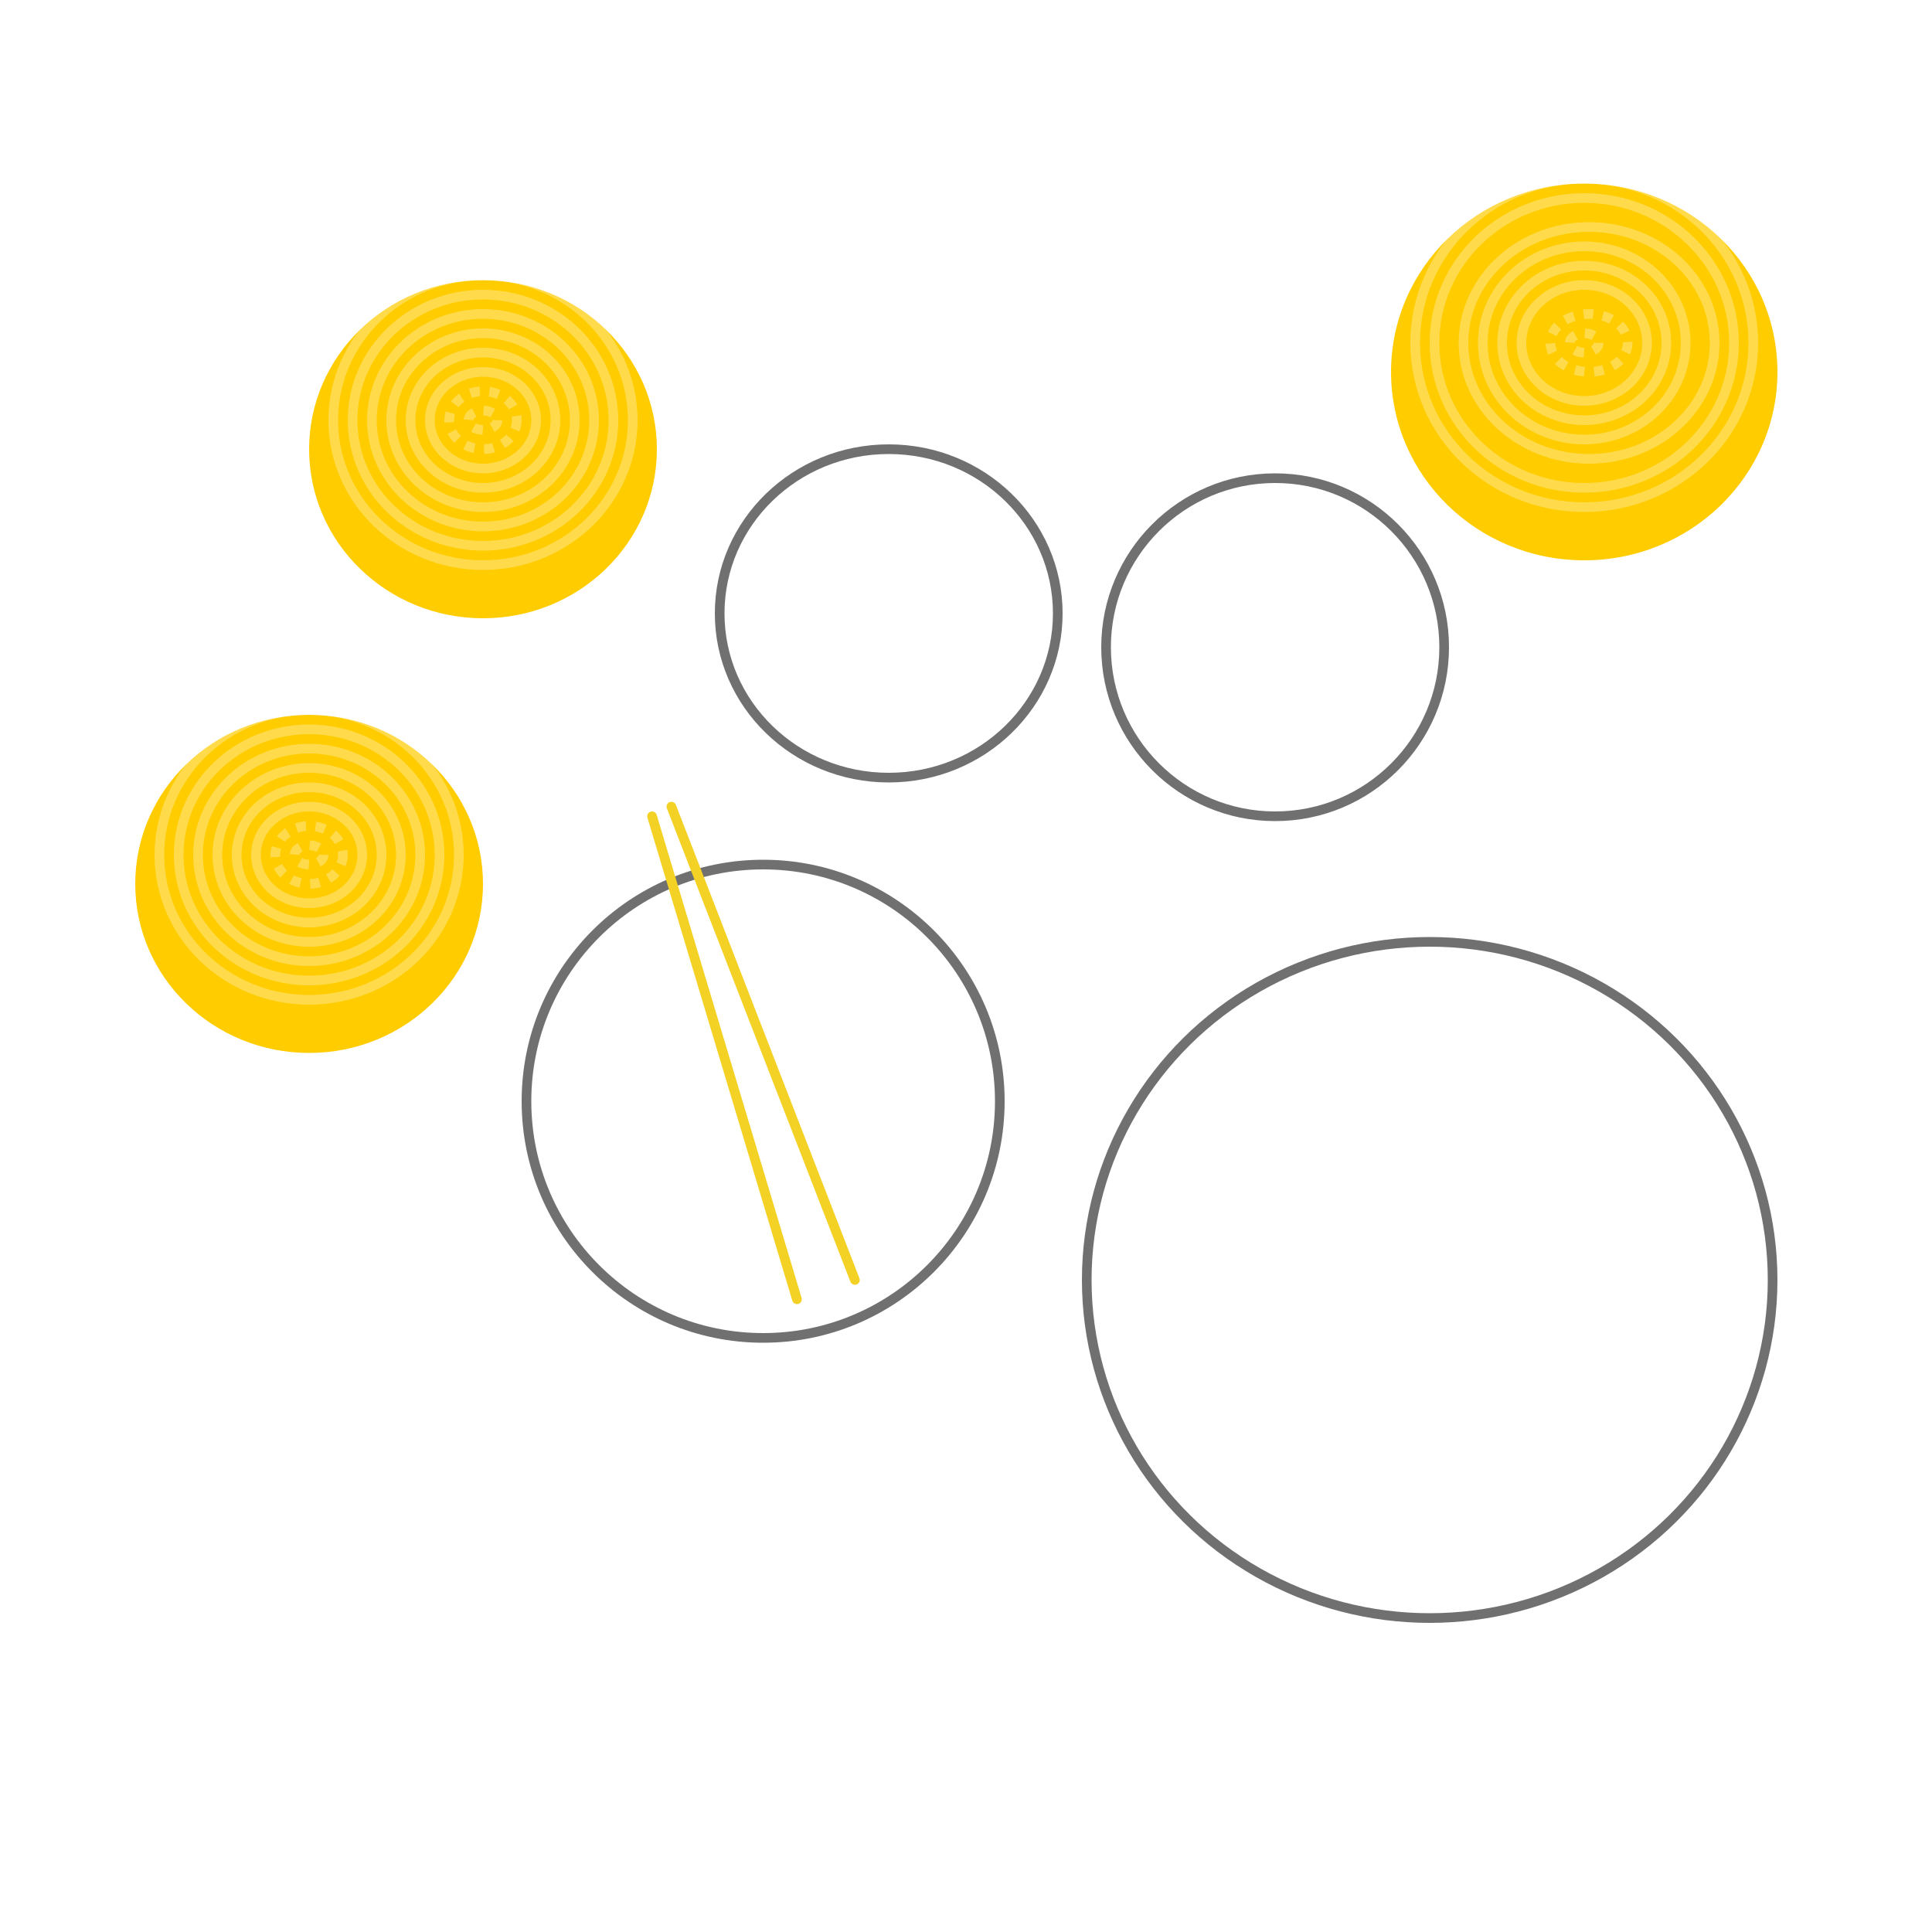<svg xmlns="http://www.w3.org/2000/svg" xmlns:xlink="http://www.w3.org/1999/xlink" width="200" height="200" viewBox="0 0 200 200">
  <defs>
    <filter id="Ellipse_1" x="45" y="80" width="68" height="68" filterUnits="userSpaceOnUse">
      <feOffset dy="3" input="SourceAlpha"/>
      <feGaussianBlur stdDeviation="3" result="blur"/>
      <feFlood flood-opacity="0.161"/>
      <feComposite operator="in" in2="blur"/>
      <feComposite in="SourceGraphic"/>
    </filter>
    <filter id="Ellipse_2" x="103" y="88" width="90" height="89" filterUnits="userSpaceOnUse">
      <feOffset dy="3" input="SourceAlpha"/>
      <feGaussianBlur stdDeviation="3" result="blur-2"/>
      <feFlood flood-opacity="0.161"/>
      <feComposite operator="in" in2="blur-2"/>
      <feComposite in="SourceGraphic"/>
    </filter>
    <filter id="Ellipse_3" x="105" y="40" width="54" height="54" filterUnits="userSpaceOnUse">
      <feOffset dy="3" input="SourceAlpha"/>
      <feGaussianBlur stdDeviation="3" result="blur-3"/>
      <feFlood flood-opacity="0.161"/>
      <feComposite operator="in" in2="blur-3"/>
      <feComposite in="SourceGraphic"/>
    </filter>
    <filter id="Ellipse_4" x="65" y="37" width="54" height="53" filterUnits="userSpaceOnUse">
      <feOffset dy="3" input="SourceAlpha"/>
      <feGaussianBlur stdDeviation="3" result="blur-4"/>
      <feFlood flood-opacity="0.161"/>
      <feComposite operator="in" in2="blur-4"/>
      <feComposite in="SourceGraphic"/>
    </filter>
    <filter id="Ellipse_5" x="5" y="65" width="54" height="53" filterUnits="userSpaceOnUse">
      <feOffset dy="3" input="SourceAlpha"/>
      <feGaussianBlur stdDeviation="3" result="blur-5"/>
      <feFlood flood-opacity="0.161"/>
      <feComposite operator="in" in2="blur-5"/>
      <feComposite in="SourceGraphic"/>
    </filter>
    <filter id="Ellipse_5-2" x="23" y="20" width="54" height="53" filterUnits="userSpaceOnUse">
      <feOffset dy="3" input="SourceAlpha"/>
      <feGaussianBlur stdDeviation="3" result="blur-6"/>
      <feFlood flood-opacity="0.161"/>
      <feComposite operator="in" in2="blur-6"/>
      <feComposite in="SourceGraphic"/>
    </filter>
    <filter id="Ellipse_5-3" x="135" y="10" width="58" height="57" filterUnits="userSpaceOnUse">
      <feOffset dy="3" input="SourceAlpha"/>
      <feGaussianBlur stdDeviation="3" result="blur-7"/>
      <feFlood flood-opacity="0.161"/>
      <feComposite operator="in" in2="blur-7"/>
      <feComposite in="SourceGraphic"/>
    </filter>
    <clipPath id="clip-Artboard_1">
      <rect width="200" height="200"/>
    </clipPath>
  </defs>
  <g id="Artboard_1" data-name="Artboard – 1" clip-path="url(#clip-Artboard_1)">
    <g transform="matrix(1, 0, 0, 1, 0, 0)" filter="url(#Ellipse_1)">
      <g id="Ellipse_1-2" data-name="Ellipse 1" transform="translate(54 86)" fill="#fff" stroke="#707070" stroke-width="1">
        <circle cx="25" cy="25" r="25" stroke="none"/>
        <circle cx="25" cy="25" r="24.5" fill="none"/>
      </g>
    </g>
    <g transform="matrix(1, 0, 0, 1, 0, 0)" filter="url(#Ellipse_2)">
      <g id="Ellipse_2-2" data-name="Ellipse 2" transform="translate(112 94)" fill="#fff" stroke="#707070" stroke-width="1">
        <ellipse cx="36" cy="35.5" rx="36" ry="35.5" stroke="none"/>
        <ellipse cx="36" cy="35.5" rx="35.5" ry="35" fill="none"/>
      </g>
    </g>
    <g transform="matrix(1, 0, 0, 1, 0, 0)" filter="url(#Ellipse_3)">
      <g id="Ellipse_3-2" data-name="Ellipse 3" transform="translate(114 46)" fill="#fff" stroke="#707070" stroke-width="1">
        <circle cx="18" cy="18" r="18" stroke="none"/>
        <circle cx="18" cy="18" r="17.5" fill="none"/>
      </g>
    </g>
    <g transform="matrix(1, 0, 0, 1, 0, 0)" filter="url(#Ellipse_4)">
      <g id="Ellipse_4-2" data-name="Ellipse 4" transform="translate(74 43)" fill="#fff" stroke="#707070" stroke-width="1">
        <ellipse cx="18" cy="17.5" rx="18" ry="17.5" stroke="none"/>
        <ellipse cx="18" cy="17.5" rx="17.5" ry="17" fill="none"/>
      </g>
    </g>
    <g id="Group_1" data-name="Group 1">
      <g transform="matrix(1, 0, 0, 1, 0, 0)" filter="url(#Ellipse_5)">
        <ellipse id="Ellipse_5-4" data-name="Ellipse 5" cx="18" cy="17.5" rx="18" ry="17.5" transform="translate(14 71)" fill="#fc0"/>
      </g>
      <g id="Ellipse_6" data-name="Ellipse 6" transform="translate(16 73)" fill="none" stroke="rgba(255,255,255,0.3)" stroke-width="1">
        <ellipse cx="16" cy="15.5" rx="16" ry="15.5" stroke="none"/>
        <ellipse cx="16" cy="15.5" rx="15.5" ry="15" fill="none"/>
      </g>
      <g id="Ellipse_7" data-name="Ellipse 7" transform="translate(18 75)" fill="none" stroke="rgba(255,255,255,0.3)" stroke-width="1">
        <ellipse cx="14" cy="13.5" rx="14" ry="13.5" stroke="none"/>
        <ellipse cx="14" cy="13.5" rx="13.5" ry="13" fill="none"/>
      </g>
      <g id="Ellipse_8" data-name="Ellipse 8" transform="translate(20 77)" fill="none" stroke="rgba(255,255,255,0.3)" stroke-width="1">
        <ellipse cx="12" cy="11.5" rx="12" ry="11.5" stroke="none"/>
        <ellipse cx="12" cy="11.5" rx="11.5" ry="11" fill="none"/>
      </g>
      <g id="Ellipse_9" data-name="Ellipse 9" transform="translate(22 79)" fill="none" stroke="rgba(255,255,255,0.3)" stroke-width="1">
        <ellipse cx="10" cy="9.5" rx="10" ry="9.5" stroke="none"/>
        <ellipse cx="10" cy="9.5" rx="9.5" ry="9" fill="none"/>
      </g>
      <g id="Ellipse_10" data-name="Ellipse 10" transform="translate(24 81)" fill="none" stroke="rgba(255,255,255,0.3)" stroke-width="1">
        <ellipse cx="8" cy="7.5" rx="8" ry="7.5" stroke="none"/>
        <ellipse cx="8" cy="7.5" rx="7.5" ry="7" fill="none"/>
      </g>
      <g id="Ellipse_11" data-name="Ellipse 11" transform="translate(26 83)" fill="none" stroke="rgba(255,255,255,0.3)" stroke-width="1">
        <ellipse cx="6" cy="5.5" rx="6" ry="5.5" stroke="none"/>
        <ellipse cx="6" cy="5.5" rx="5.5" ry="5" fill="none"/>
      </g>
      <g id="Ellipse_12" data-name="Ellipse 12" transform="translate(28 85)" fill="none" stroke="rgba(255,255,255,0.3)" stroke-width="1" stroke-dasharray="1 1">
        <ellipse cx="4" cy="3.5" rx="4" ry="3.5" stroke="none"/>
        <ellipse cx="4" cy="3.5" rx="3.5" ry="3" fill="none"/>
      </g>
      <g id="Ellipse_13" data-name="Ellipse 13" transform="translate(30 87)" fill="none" stroke="rgba(255,255,255,0.3)" stroke-width="1" stroke-dasharray="1 1">
        <ellipse cx="2" cy="1.5" rx="2" ry="1.5" stroke="none"/>
        <ellipse cx="2" cy="1.5" rx="1.5" ry="1" fill="none"/>
      </g>
    </g>
    <g id="Group_2" data-name="Group 2" transform="translate(18 -45.476)">
      <g transform="matrix(1, 0, 0, 1, -18, 45.48)" filter="url(#Ellipse_5-2)">
        <ellipse id="Ellipse_5-5" data-name="Ellipse 5" cx="18" cy="17.5" rx="18" ry="17.5" transform="translate(32 26)" fill="#fc0"/>
      </g>
      <g id="Ellipse_6-2" data-name="Ellipse 6" transform="translate(16 73.476)" fill="none" stroke="rgba(255,255,255,0.3)" stroke-width="1">
        <ellipse cx="16" cy="15.5" rx="16" ry="15.5" stroke="none"/>
        <ellipse cx="16" cy="15.5" rx="15.5" ry="15" fill="none"/>
      </g>
      <g id="Ellipse_7-2" data-name="Ellipse 7" transform="translate(18 75.476)" fill="none" stroke="rgba(255,255,255,0.3)" stroke-width="1">
        <ellipse cx="14" cy="13.5" rx="14" ry="13.5" stroke="none"/>
        <ellipse cx="14" cy="13.5" rx="13.5" ry="13" fill="none"/>
      </g>
      <g id="Ellipse_8-2" data-name="Ellipse 8" transform="translate(20 77.476)" fill="none" stroke="rgba(255,255,255,0.3)" stroke-width="1">
        <ellipse cx="12" cy="11.5" rx="12" ry="11.5" stroke="none"/>
        <ellipse cx="12" cy="11.5" rx="11.5" ry="11" fill="none"/>
      </g>
      <g id="Ellipse_9-2" data-name="Ellipse 9" transform="translate(22 79.476)" fill="none" stroke="rgba(255,255,255,0.3)" stroke-width="1">
        <ellipse cx="10" cy="9.5" rx="10" ry="9.5" stroke="none"/>
        <ellipse cx="10" cy="9.5" rx="9.5" ry="9" fill="none"/>
      </g>
      <g id="Ellipse_10-2" data-name="Ellipse 10" transform="translate(24 81.476)" fill="none" stroke="rgba(255,255,255,0.3)" stroke-width="1">
        <ellipse cx="8" cy="7.5" rx="8" ry="7.5" stroke="none"/>
        <ellipse cx="8" cy="7.5" rx="7.5" ry="7" fill="none"/>
      </g>
      <g id="Ellipse_11-2" data-name="Ellipse 11" transform="translate(26 83.476)" fill="none" stroke="rgba(255,255,255,0.3)" stroke-width="1">
        <ellipse cx="6" cy="5.5" rx="6" ry="5.5" stroke="none"/>
        <ellipse cx="6" cy="5.5" rx="5.5" ry="5" fill="none"/>
      </g>
      <g id="Ellipse_12-2" data-name="Ellipse 12" transform="translate(28 85.476)" fill="none" stroke="rgba(255,255,255,0.3)" stroke-width="1" stroke-dasharray="1 1">
        <ellipse cx="4" cy="3.5" rx="4" ry="3.5" stroke="none"/>
        <ellipse cx="4" cy="3.5" rx="3.5" ry="3" fill="none"/>
      </g>
      <g id="Ellipse_13-2" data-name="Ellipse 13" transform="translate(30 87.476)" fill="none" stroke="rgba(255,255,255,0.3)" stroke-width="1" stroke-dasharray="1 1">
        <ellipse cx="2" cy="1.5" rx="2" ry="1.5" stroke="none"/>
        <ellipse cx="2" cy="1.5" rx="1.5" ry="1" fill="none"/>
      </g>
    </g>
    <g id="Group_3" data-name="Group 3" transform="translate(130 -55.476)">
      <g transform="matrix(1, 0, 0, 1, -130, 55.48)" filter="url(#Ellipse_5-3)">
        <ellipse id="Ellipse_5-6" data-name="Ellipse 5" cx="20" cy="19.5" rx="20" ry="19.5" transform="translate(144 16)" fill="#fc0"/>
      </g>
      <g id="Ellipse_6-3" data-name="Ellipse 6" transform="translate(16 73.476)" fill="none" stroke="rgba(255,255,255,0.3)" stroke-width="1">
        <ellipse cx="18" cy="17.5" rx="18" ry="17.5" stroke="none"/>
        <ellipse cx="18" cy="17.5" rx="17.5" ry="17" fill="none"/>
      </g>
      <g id="Ellipse_7-3" data-name="Ellipse 7" transform="translate(18 75.476)" fill="none" stroke="rgba(255,255,255,0.3)" stroke-width="1">
        <ellipse cx="16" cy="15.5" rx="16" ry="15.5" stroke="none"/>
        <ellipse cx="16" cy="15.5" rx="15.5" ry="15" fill="none"/>
      </g>
      <g id="Ellipse_8-3" data-name="Ellipse 8" transform="translate(21 78.476)" fill="none" stroke="rgba(255,255,255,0.3)" stroke-width="1">
        <ellipse cx="13.5" cy="12.5" rx="13.5" ry="12.5" stroke="none"/>
        <ellipse cx="13.5" cy="12.5" rx="13" ry="12" fill="none"/>
      </g>
      <g id="Ellipse_9-3" data-name="Ellipse 9" transform="translate(23 80.476)" fill="none" stroke="rgba(255,255,255,0.3)" stroke-width="1">
        <ellipse cx="11" cy="10.5" rx="11" ry="10.5" stroke="none"/>
        <ellipse cx="11" cy="10.5" rx="10.5" ry="10" fill="none"/>
      </g>
      <g id="Ellipse_10-3" data-name="Ellipse 10" transform="translate(25 82.476)" fill="none" stroke="rgba(255,255,255,0.3)" stroke-width="1">
        <ellipse cx="9" cy="8.5" rx="9" ry="8.5" stroke="none"/>
        <ellipse cx="9" cy="8.5" rx="8.5" ry="8" fill="none"/>
      </g>
      <g id="Ellipse_11-3" data-name="Ellipse 11" transform="translate(27 84.476)" fill="none" stroke="rgba(255,255,255,0.3)" stroke-width="1">
        <ellipse cx="7" cy="6.5" rx="7" ry="6.5" stroke="none"/>
        <ellipse cx="7" cy="6.5" rx="6.5" ry="6" fill="none"/>
      </g>
      <g id="Ellipse_12-3" data-name="Ellipse 12" transform="translate(30 87.476)" fill="none" stroke="rgba(255,255,255,0.3)" stroke-width="1" stroke-dasharray="1 1">
        <ellipse cx="4.5" cy="3.5" rx="4.5" ry="3.5" stroke="none"/>
        <ellipse cx="4.5" cy="3.5" rx="4" ry="3" fill="none"/>
      </g>
      <g id="Ellipse_13-3" data-name="Ellipse 13" transform="translate(32 89.476)" fill="none" stroke="rgba(255,255,255,0.3)" stroke-width="1" stroke-dasharray="1 1">
        <ellipse cx="2" cy="1.5" rx="2" ry="1.5" stroke="none"/>
        <ellipse cx="2" cy="1.5" rx="1.5" ry="1" fill="none"/>
      </g>
    </g>
    <line id="Line_1" data-name="Line 1" x1="15" y1="50" transform="translate(67.5 84.5)" fill="none" stroke="#f3d125" stroke-linecap="round" stroke-width="1"/>
    <line id="Line_2" data-name="Line 2" x1="19" y1="49" transform="translate(69.5 83.5)" fill="none" stroke="#f3d125" stroke-linecap="round" stroke-width="1"/>
  </g>
</svg>
